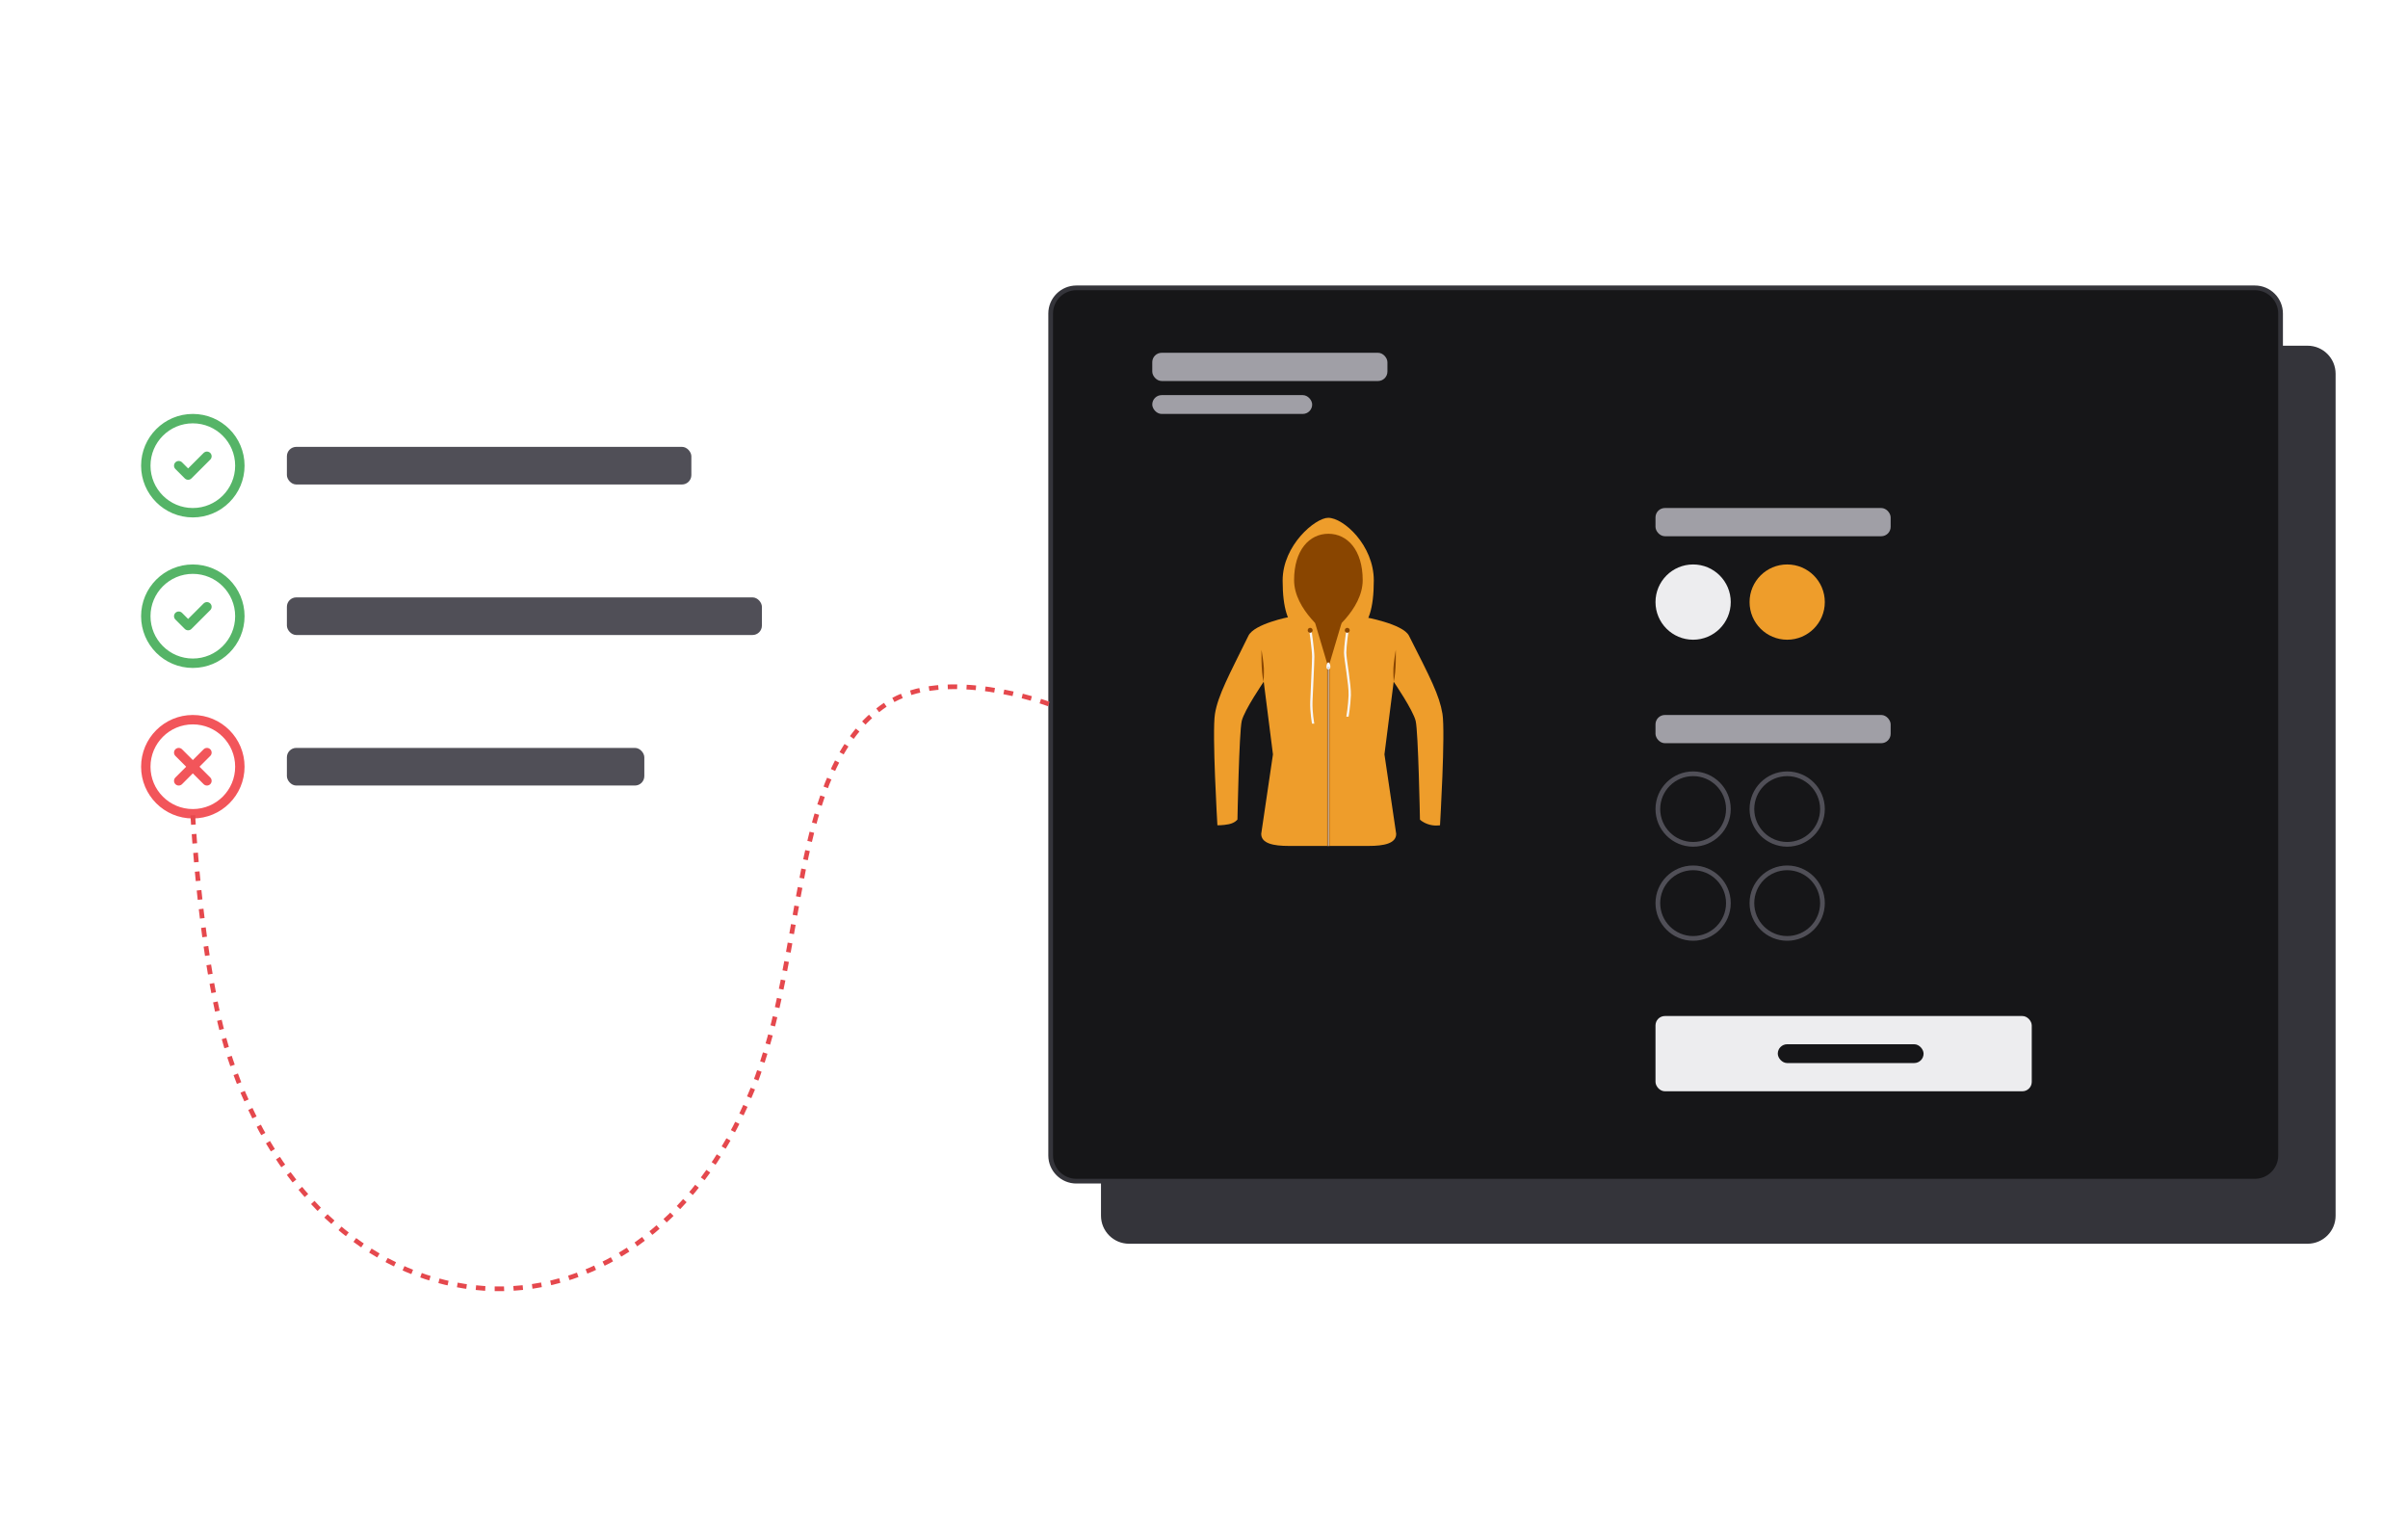<svg width="512" height="324" viewBox="0 0 512 324" fill="none" xmlns="http://www.w3.org/2000/svg">
<g clip-path="url(#clip0_116_2752)">
<path d="M490.64 264.411H240.065C236.77 264.411 234.098 261.739 234.098 258.445V79.462C234.098 76.167 236.77 73.495 240.065 73.495H490.641C493.936 73.495 496.607 76.167 496.607 79.462V258.445C496.607 261.739 493.936 264.411 490.64 264.411Z" fill="#34343A"/>
<path d="M479.44 251.11H228.865C225.846 251.11 223.398 248.663 223.398 245.644V66.661C223.398 63.643 225.846 61.195 228.865 61.195H479.441C482.459 61.195 484.907 63.643 484.907 66.661V245.644C484.907 248.663 482.459 251.11 479.44 251.11Z" fill="#161618" stroke="#34343A"/>
<g clip-path="url(#clip1_116_2752)">
<rect x="240" y="70" width="211" height="177" rx="2" fill="#161618"/>
<g clip-path="url(#clip2_116_2752)">
<path d="M282.412 110.081C279.69 110.081 272.719 115.895 272.719 123.408C272.719 135.527 277.49 135.352 282.412 135.352C287.333 135.352 292.105 135.581 292.105 123.408C292.105 115.895 285.652 110.081 282.412 110.081Z" fill="#EE9D2B"/>
<path d="M306.7 151.747C306.046 147.789 304.151 144.17 299.582 135.149C298.295 132.608 290.051 131.164 290.051 131.164C290.051 131.164 283.34 134.943 282.516 134.943C281.542 134.943 274.141 131.164 274.141 131.164C274.141 131.164 266.706 132.594 265.449 135.149C261.302 143.581 258.985 147.789 258.332 151.747C257.678 155.706 258.85 175.448 258.85 175.448C258.85 175.448 259.994 175.486 261.289 175.22C262.583 174.953 263.114 174.23 263.114 174.23C263.114 174.23 263.465 155.604 264.025 153.27C264.585 150.935 268.7 144.928 268.7 144.928L270.662 160.375L268.167 177.275C268.167 179.331 270.79 179.84 274.025 179.84H291.005C294.241 179.84 296.864 179.331 296.864 177.275L294.368 160.375L296.331 144.928C296.331 144.928 300.446 150.935 301.006 153.27C301.566 155.604 301.917 174.23 301.917 174.23C301.917 174.23 302.336 174.763 303.63 175.22C304.925 175.676 306.181 175.448 306.181 175.448C306.181 175.448 307.353 155.706 306.7 151.747Z" fill="#EE9D2B"/>
<path d="M268.737 142.104C268.699 140.924 268.23 138.146 268.23 138.146C268.23 138.146 268.078 142.561 268.665 144.928C268.665 144.928 268.775 143.284 268.737 142.104Z" fill="#894500"/>
<path d="M296.777 138.146C296.777 138.146 296.307 140.924 296.269 142.104C296.232 143.284 296.342 144.928 296.342 144.928C296.929 142.561 296.777 138.146 296.777 138.146Z" fill="#894500"/>
<path d="M286.259 138.735C286.259 137.337 286.746 133.959 286.746 133.959H286.259C286.259 133.959 285.773 137.337 285.773 138.735C285.773 140.133 286.827 145.607 286.746 147.82C286.665 150.033 286.259 152.362 286.259 152.362H286.746C286.746 152.362 287.152 150.033 287.233 147.82C287.314 145.607 286.259 140.133 286.259 138.735Z" fill="#F9F8F9"/>
<path d="M286.462 134.527C286.753 134.527 286.989 134.291 286.989 134C286.989 133.709 286.753 133.473 286.462 133.473C286.171 133.473 285.935 133.709 285.935 134C285.935 134.291 286.171 134.527 286.462 134.527Z" fill="#894500"/>
<path d="M279.075 149.146C279.157 146.934 279.467 140.978 279.467 139.58C279.467 138.182 278.859 133.959 278.859 133.959H278.373C278.373 133.959 278.981 138.182 278.981 139.58C278.981 140.978 278.67 146.934 278.589 149.146C278.508 151.359 278.967 153.849 278.967 153.849H279.454C279.454 153.849 278.994 151.359 279.075 149.146Z" fill="#F9F8F9"/>
<path d="M278.575 134.527C278.866 134.527 279.102 134.291 279.102 134C279.102 133.709 278.866 133.473 278.575 133.473C278.284 133.473 278.048 133.709 278.048 134C278.048 134.291 278.284 134.527 278.575 134.527Z" fill="#894500"/>
<path d="M282.449 113.475C278.422 113.475 275.156 116.927 275.156 123.337C275.156 129.746 282.449 134.943 282.449 134.943C282.449 134.943 289.742 129.746 289.742 123.337C289.742 116.927 286.477 113.475 282.449 113.475Z" fill="#894500"/>
<path d="M279.61 132.379L282.195 141.075H282.69L285.274 132.379H279.61Z" fill="#894500"/>
<path d="M282.689 141.074H282.196V179.845H282.689V141.074Z" fill="#894500"/>
<path d="M282.365 141.445V179.845H282.534V141.447L282.365 141.445Z" fill="#F9F8F9"/>
<path d="M282.453 140.822C282.221 140.822 282.034 141.347 282.034 141.752C282.034 142.158 282.221 142.29 282.453 142.29C282.684 142.29 282.871 142.158 282.871 141.752C282.871 141.347 282.684 140.822 282.453 140.822Z" fill="#F9F8F9"/>
<path d="M282.122 141.75C282.122 142.071 282.27 142.176 282.452 142.176C282.635 142.176 282.783 142.071 282.783 141.75H282.122Z" fill="#DCDBDD"/>
</g>
<rect x="352" y="108" width="50" height="6" rx="2" fill="#A09FA6"/>
<circle cx="360" cy="128" r="8" fill="#EDEDEF"/>
<circle cx="380" cy="128" r="8" fill="#EE9D2B"/>
<rect x="352" y="152" width="50" height="6" rx="2" fill="#A09FA6"/>
<circle cx="360" cy="172" r="7.5" stroke="#504F57"/>
<circle cx="380" cy="172" r="7.5" stroke="#504F57"/>
<circle cx="360" cy="192" r="7.5" stroke="#504F57"/>
<circle cx="380" cy="192" r="7.5" stroke="#504F57"/>
<rect x="352" y="216" width="80" height="16" rx="2" fill="#EDEDEF"/>
<rect x="378" y="222" width="31" height="4" rx="2" fill="#161618"/>
<rect x="245" y="75" width="50" height="6" rx="2" fill="#A09FA6"/>
<rect x="245" y="84" width="34" height="4" rx="2" fill="#A09FA6"/>
</g>
<path d="M41 109C46.523 109 51 104.523 51 99C51 93.477 46.523 89 41 89C35.477 89 31 93.477 31 99C31 104.523 35.477 109 41 109Z" stroke="#55B467" stroke-width="2" stroke-linecap="round" stroke-linejoin="round"/>
<path d="M38 99L40 101L44 97" stroke="#55B467" stroke-width="2" stroke-linecap="round" stroke-linejoin="round"/>
<rect x="61" y="95" width="86" height="8" rx="2" fill="#504F57"/>
<path d="M41 141C46.523 141 51 136.523 51 131C51 125.477 46.523 121 41 121C35.477 121 31 125.477 31 131C31 136.523 35.477 141 41 141Z" stroke="#55B467" stroke-width="2" stroke-linecap="round" stroke-linejoin="round"/>
<path d="M38 131L40 133L44 129" stroke="#55B467" stroke-width="2" stroke-linecap="round" stroke-linejoin="round"/>
<rect x="61" y="127" width="101" height="8" rx="2" fill="#504F57"/>
<path d="M41 173C46.523 173 51 168.523 51 163C51 157.477 46.523 153 41 153C35.477 153 31 157.477 31 163C31 168.523 35.477 173 41 173Z" stroke="#F2555A" stroke-width="2" stroke-linecap="round" stroke-linejoin="round"/>
<path d="M44 160L38 166" stroke="#F2555A" stroke-width="2" stroke-linecap="round" stroke-linejoin="round"/>
<path d="M38 160L44 166" stroke="#F2555A" stroke-width="2" stroke-linecap="round" stroke-linejoin="round"/>
<rect x="61" y="159" width="76" height="8" rx="2" fill="#504F57"/>
<path d="M41 173.321C41 173.321 42.765 206.084 48.619 224.102C69.112 287.182 135.8 291.253 159.935 231.754C171.786 202.537 167.629 163.427 188.475 149.67C200.987 141.413 223 149.67 223 149.67" stroke="#E5484D" stroke-dasharray="2 2"/>
</g>
<defs>
<clipPath id="clip0_116_2752">
<rect width="512" height="324" fill="white"/>
</clipPath>
<clipPath id="clip1_116_2752">
<rect x="240.463" y="70.045" width="233.791" height="219.343" rx="2" fill="white"/>
</clipPath>
<clipPath id="clip2_116_2752">
<rect width="49" height="70" fill="white" transform="translate(258 110)"/>
</clipPath>
</defs>
</svg>
